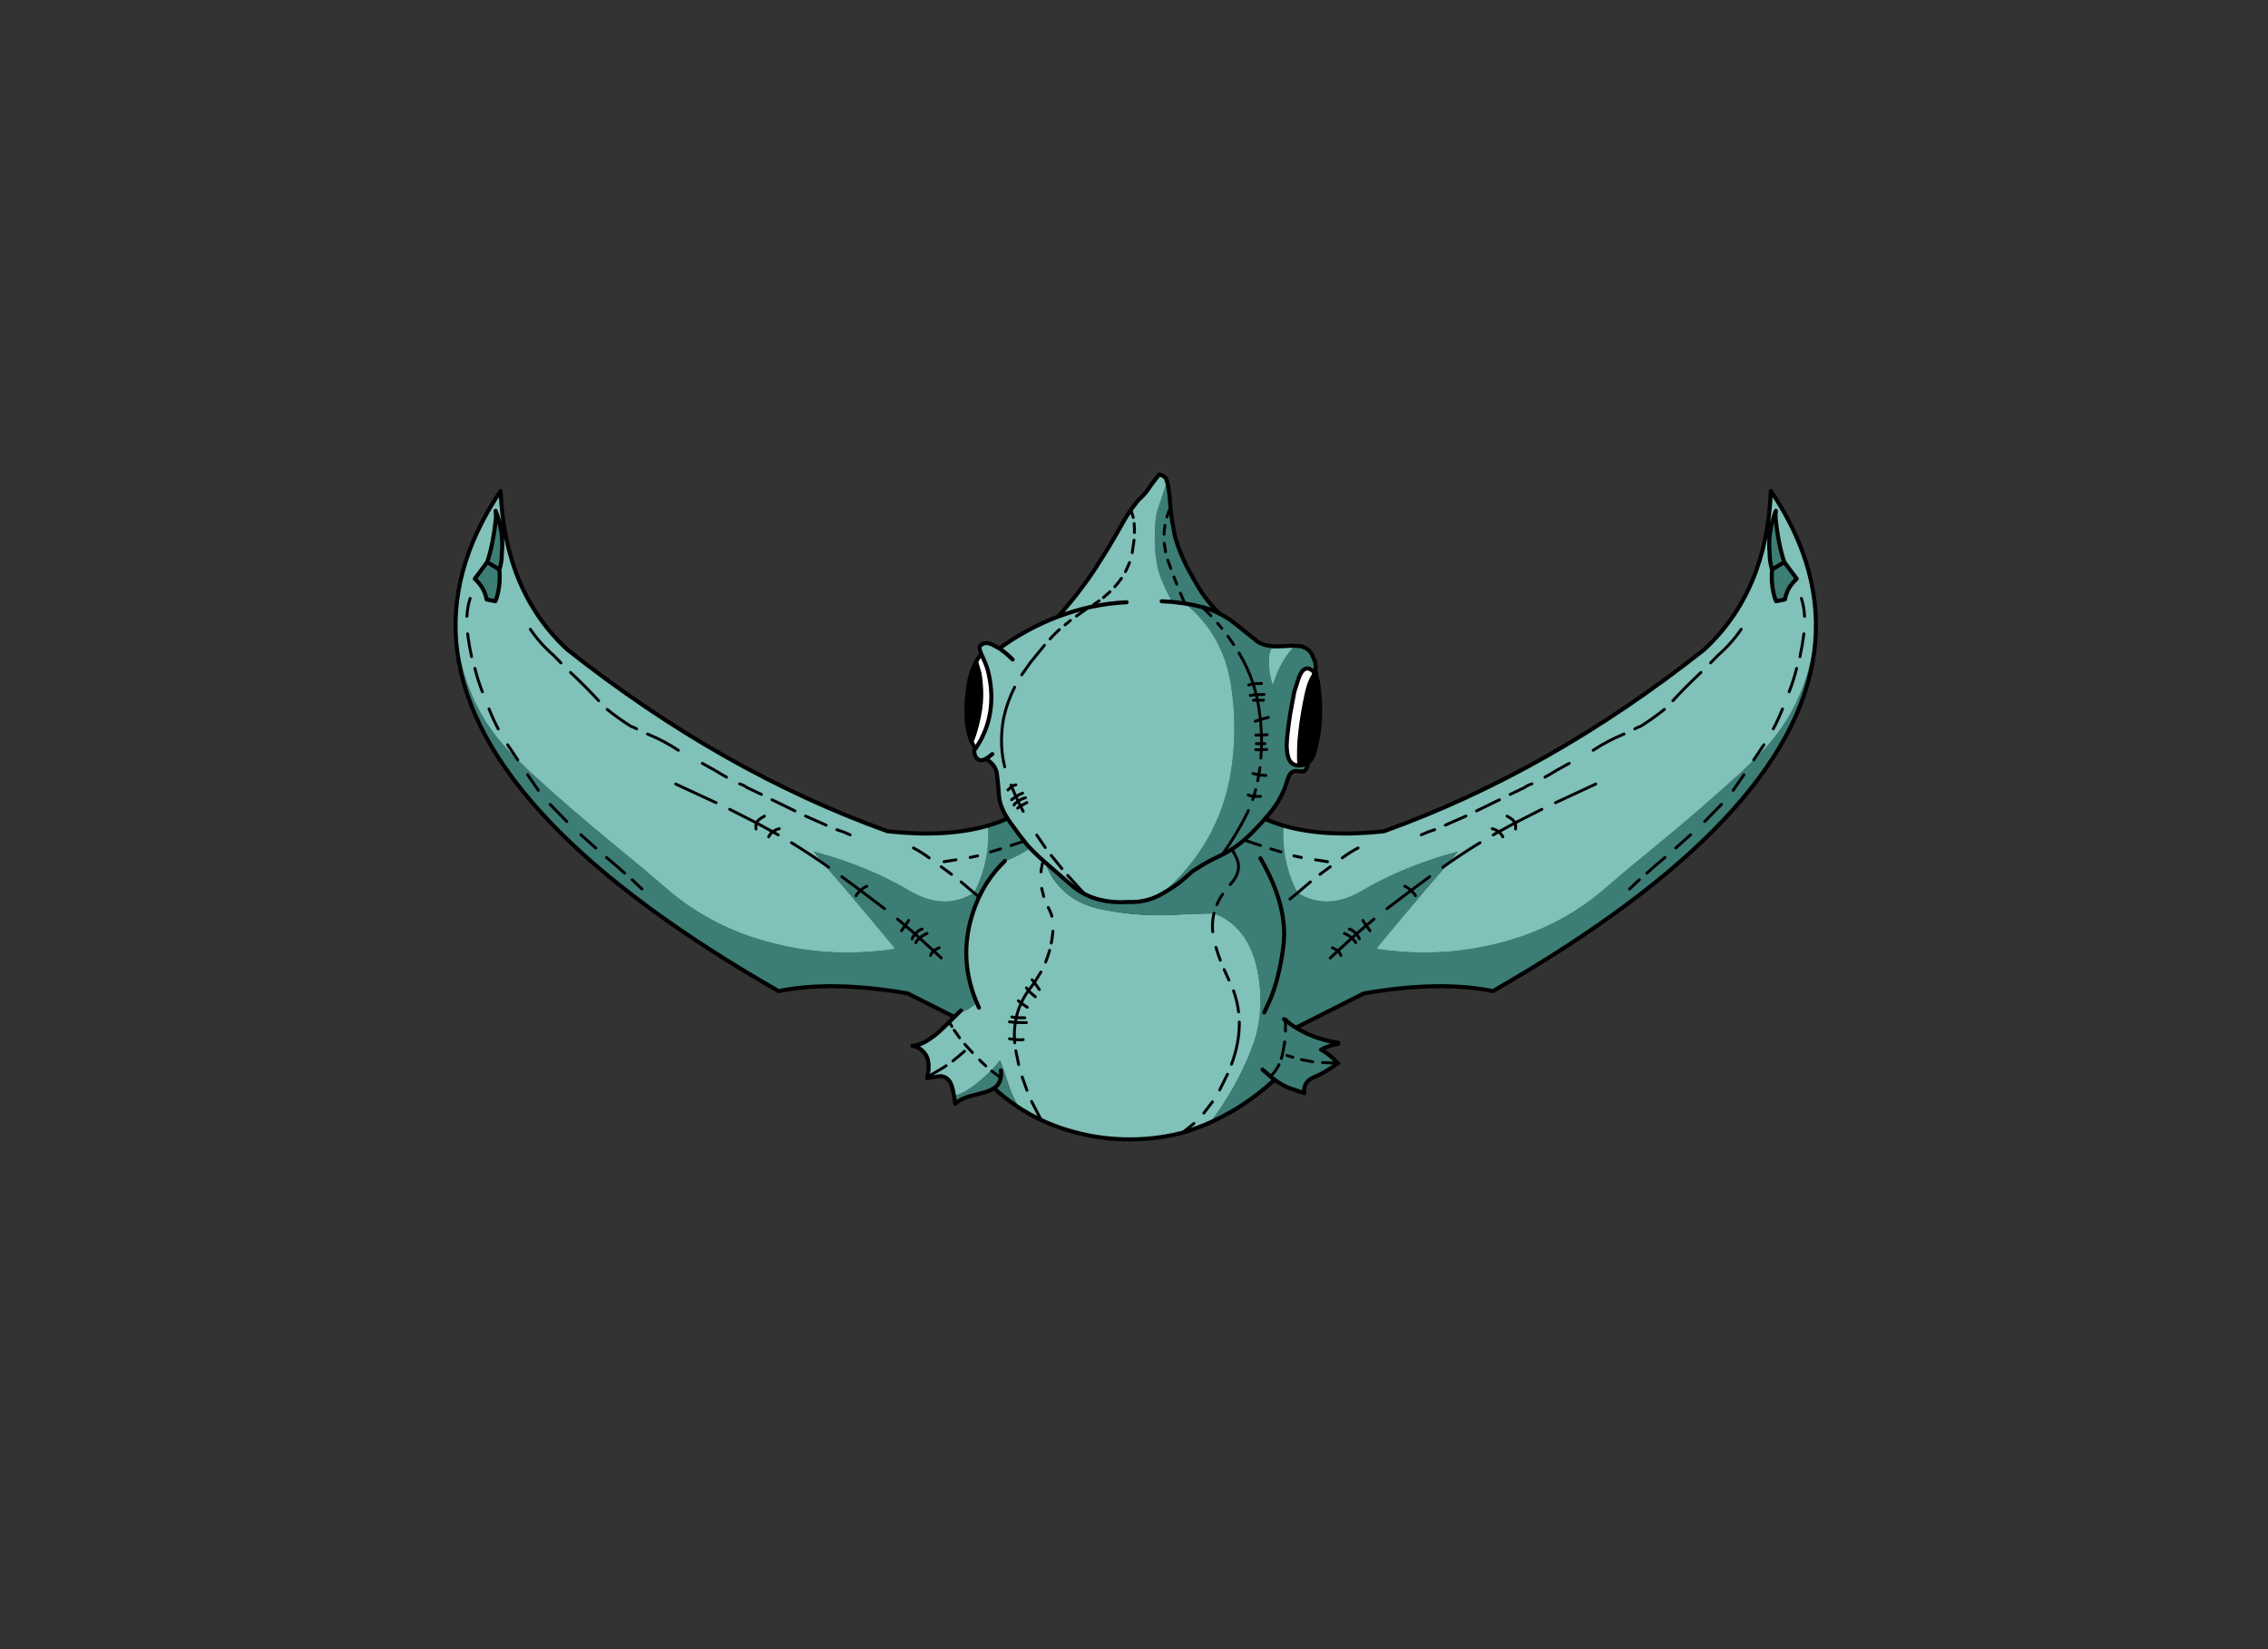 <?xml version="1.0" encoding="utf-8"?>
<!DOCTYPE svg PUBLIC "-//W3C//DTD SVG 1.1//EN" "http://www.w3.org/Graphics/SVG/1.1/DTD/svg11.dtd">
<svg version="1.1" xmlns="http://www.w3.org/2000/svg" xmlns:xlink="http://www.w3.org/1999/xlink" viewBox="0 0 11000 8000">

<rect x="0" y="0" width="11000" height="8000" fill="#333333" stroke="none"/>

<g enable-background="new">

<g>

<g>

<g transform="matrix(-0.49 0 0 0.49 6058 4552)">

<g>

<path fill-opacity="1.000" fill="rgb(60,125,117)" d="M -5215 -4233 Q -5210 -4200 -5212 -4161 Q -5238 -3901 -5298 -3725 L -5421 -3560 L -5405 -3544 Q -5356 -3495 -5331 -3441 Q -5311 -3396 -5304 -3355 L -5217 -3338 L -5204 -3372 Q -5165 -3501 -5177 -3651 Q -5153 -3726 -5153 -3811 Q -5132 -4025 -5215 -4233 Z M -5594 -2836 Q -5378 -1176 -2414 522 Q -2175 474 -1891 474 Q -1546 474 -1136 545 L -44 1096 Q 645 -11 84 -1327 L 84 -1327 Q -95 -1188 -341 -1116 Q -320 -792 -453 -503 L -480 -451 Q -619 -365 -769 -365 Q -935 -365 -1114 -470 Q -1257 -554 -1408 -624 Q -1729 -772 -2068 -860 L -2068 -860 L -1973 -743 Q -1623 -338 -1285 71 Q -1273 85 -1266 104 Q -1502 140 -1734 140 Q -2211 140 -2674 -12 Q -3150 -172 -3523 -494 Q -3769 -707 -4025 -915 Q -4465 -1274 -4883 -1657 L -4995 -1767 Q -5428 -2173 -5559 -2748 Q -5570 -2794 -5594 -2836 Z">

</path>

<path fill-opacity="1.000" fill="rgb(128,193,185)" d="M -5215 -4233 Q -5132 -4025 -5153 -3811 Q -5153 -3726 -5177 -3651 Q -5165 -3501 -5204 -3372 L -5217 -3338 L -5304 -3355 Q -5311 -3396 -5331 -3441 Q -5356 -3495 -5405 -3544 L -5421 -3560 L -5298 -3725 Q -5238 -3901 -5212 -4161 Q -5210 -4200 -5215 -4233 Z M -5165 -4430 Q -5699 -3636 -5594 -2836 Q -5570 -2794 -5559 -2748 Q -5428 -2173 -4995 -1767 L -4883 -1657 Q -4465 -1274 -4025 -915 Q -3769 -707 -3523 -494 Q -3150 -172 -2674 -12 Q -2211 140 -1734 140 Q -1502 140 -1266 104 Q -1273 85 -1285 71 Q -1623 -338 -1973 -743 L -2068 -860 L -2068 -860 Q -1729 -772 -1408 -624 Q -1257 -554 -1114 -470 Q -935 -365 -769 -365 Q -619 -365 -480 -451 L -453 -503 Q -320 -792 -341 -1116 L -341 -1116 Q -606 -1038 -949 -1038 Q -1131 -1038 -1334 -1060 Q -2975 -1649 -4506 -2860 Q -5126 -3435 -5165 -4430 Z">

</path>

<path fill="none" stroke-opacity="1.000" stroke="rgb(0,0,0)" stroke-linejoin="round" stroke-linecap="round" stroke-width="40" d="M -5215 -4233 Q -5132 -4025 -5153 -3811 Q -5153 -3726 -5177 -3651 Q -5165 -3501 -5204 -3372 L -5217 -3338 L -5304 -3355 Q -5311 -3396 -5331 -3441 Q -5356 -3495 -5405 -3544 L -5421 -3560 L -5298 -3725 Q -5238 -3901 -5212 -4161 Q -5210 -4200 -5215 -4233 Z M -5177 -3651 L -5298 -3725 M -5594 -2836 Q -5378 -1176 -2414 522 Q -1884 415 -1136 545 L -44 1096 Q 645 -11 84 -1327 Q -95 -1188 -341 -1116 Q -747 -997 -1334 -1060 Q -2975 -1649 -4506 -2860 Q -5126 -3435 -5165 -4430 Q -5699 -3636 -5594 -2836 Z">

</path>

<path fill="none" stroke-opacity="1.000" stroke="rgb(0,0,0)" stroke-linejoin="round" stroke-linecap="round" stroke-width="28.572" d="M -4568 -2727 L -4639 -2800 Q -4778 -2922 -4871 -3060 M -4195 -2353 Q -4314 -2483 -4473 -2633 M -3819 -2074 Q -3842 -2089 -3875 -2099 Q -3999 -2177 -4111 -2267 M -5467 -3366 Q -5493 -3287 -5499 -3188 M -5280 -2271 Q -5238 -2166 -5189 -2074 M -5420 -2673 Q -5390 -2553 -5346 -2441 M -480 -451 L -405 -389 M -5492 -3015 Q -5478 -2905 -5453 -2789 M -5096 -1917 L -4995 -1767 M -4675 -1326 L -4510 -1157 M -3863 -580 L -3766 -489 M -4117 -801 L -4013 -713 L -3938 -646 M -4371 -1026 L -4223 -894 M -4898 -1620 L -4792 -1466 M -3406 -1862 Q -3547 -1956 -3711 -2023 M -1943 -1121 L -2147 -1211 M -1705 -1025 Q -1771 -1056 -1837 -1076 M -2584 -1425 L -2728 -1494 Q -2754 -1515 -2800 -1530 M -2929 -1596 L -2973 -1621 Q -3036 -1661 -3169 -1733 M -2252 -1262 L -2447 -1357 L -2479 -1372 M -2898 -1278 L -2666 -1160 L -2633 -1143 Q -2619 -1176 -2554 -1210 M -2512 -1005 Q -2500 -1031 -2475 -1052 L -2471 -1055 L -2633 -1143 L -2635 -1137 Q -2641 -1118 -2638 -1083 M -2286 -947 Q -2124 -848 -1973 -743 M -480 -451 L -607 -559 M -1973 -743 L -1972 -742 L -1918 -704 M -2407 -1086 Q -2443 -1077 -2471 -1055 L -2417 -1024 M -923 -797 Q -1000 -854 -1079 -895 M -1647 -422 Q -1643 -436 -1608 -470 L -1603 -474 L -1788 -611 M -1541 -516 Q -1567 -507 -1603 -474 L -1365 -294 M -1092 5 L -1085 -13 L -1062 -43 L -1160 -127 L -1170 -114 L -1183 -96 L -1197 -76 M -1056 43 Q -1049 25 -1024 2 L -1018 -3 L -1062 -43 L -1057 -49 Q -1021 -87 -993 -92 M -1237 -191 L -1160 -127 Q -1138 -158 -1127 -178 M -944 -49 Q -987 -31 -1018 -3 L -878 125 Q -857 106 -825 93 M 103 -992 L -69 -934 L -113 -920 M -216 -886 L -316 -856 M -444 -817 L -518 -801 M -658 -778 L -776 -759 M -702 -634 L -804 -709 M -113 -150 Q -190 -221 -282 -292 M -3432 -1528 L -3033 -1343 M -804 194 L -878 125 Q -901 144 -909 169">

</path>

</g>

</g>

<g transform="matrix(0.49 0 0 0.49 4959 4552)">

<g>

<path fill-opacity="1.000" fill="rgb(60,125,117)" d="M -5215 -4233 Q -5210 -4200 -5212 -4161 Q -5238 -3901 -5298 -3725 L -5421 -3560 L -5405 -3544 Q -5356 -3495 -5331 -3441 Q -5311 -3396 -5304 -3355 L -5217 -3338 L -5204 -3372 Q -5165 -3501 -5177 -3651 Q -5153 -3726 -5153 -3811 Q -5132 -4025 -5215 -4233 Z M -5594 -2836 Q -5378 -1176 -2414 522 Q -2175 474 -1891 474 Q -1546 474 -1136 545 L -44 1096 Q 645 -11 84 -1327 L 84 -1327 Q -95 -1188 -341 -1116 Q -320 -792 -453 -503 L -480 -451 Q -619 -365 -769 -365 Q -935 -365 -1114 -470 Q -1257 -554 -1408 -624 Q -1729 -772 -2068 -860 L -2068 -860 L -1973 -743 Q -1623 -338 -1285 71 Q -1273 85 -1266 104 Q -1502 140 -1734 140 Q -2211 140 -2674 -12 Q -3150 -172 -3523 -494 Q -3769 -707 -4025 -915 Q -4465 -1274 -4883 -1657 L -4995 -1767 Q -5428 -2173 -5559 -2748 Q -5570 -2794 -5594 -2836 Z">

</path>

<path fill-opacity="1.000" fill="rgb(128,193,185)" d="M -5215 -4233 Q -5132 -4025 -5153 -3811 Q -5153 -3726 -5177 -3651 Q -5165 -3501 -5204 -3372 L -5217 -3338 L -5304 -3355 Q -5311 -3396 -5331 -3441 Q -5356 -3495 -5405 -3544 L -5421 -3560 L -5298 -3725 Q -5238 -3901 -5212 -4161 Q -5210 -4200 -5215 -4233 Z M -5165 -4430 Q -5699 -3636 -5594 -2836 Q -5570 -2794 -5559 -2748 Q -5428 -2173 -4995 -1767 L -4883 -1657 Q -4465 -1274 -4025 -915 Q -3769 -707 -3523 -494 Q -3150 -172 -2674 -12 Q -2211 140 -1734 140 Q -1502 140 -1266 104 Q -1273 85 -1285 71 Q -1623 -338 -1973 -743 L -2068 -860 L -2068 -860 Q -1729 -772 -1408 -624 Q -1257 -554 -1114 -470 Q -935 -365 -769 -365 Q -619 -365 -480 -451 L -453 -503 Q -320 -792 -341 -1116 L -341 -1116 Q -606 -1038 -949 -1038 Q -1131 -1038 -1334 -1060 Q -2975 -1649 -4506 -2860 Q -5126 -3435 -5165 -4430 Z">

</path>

<path fill="none" stroke-opacity="1.000" stroke="rgb(0,0,0)" stroke-linejoin="round" stroke-linecap="round" stroke-width="40" d="M -5215 -4233 Q -5132 -4025 -5153 -3811 Q -5153 -3726 -5177 -3651 Q -5165 -3501 -5204 -3372 L -5217 -3338 L -5304 -3355 Q -5311 -3396 -5331 -3441 Q -5356 -3495 -5405 -3544 L -5421 -3560 L -5298 -3725 Q -5238 -3901 -5212 -4161 Q -5210 -4200 -5215 -4233 Z M -5177 -3651 L -5298 -3725 M -5594 -2836 Q -5378 -1176 -2414 522 Q -1884 415 -1136 545 L -44 1096 Q 645 -11 84 -1327 Q -95 -1188 -341 -1116 Q -747 -997 -1334 -1060 Q -2975 -1649 -4506 -2860 Q -5126 -3435 -5165 -4430 Q -5699 -3636 -5594 -2836 Z">

</path>

<path fill="none" stroke-opacity="1.000" stroke="rgb(0,0,0)" stroke-linejoin="round" stroke-linecap="round" stroke-width="28.572" d="M -4568 -2727 L -4639 -2800 Q -4778 -2922 -4871 -3060 M -4195 -2353 Q -4314 -2483 -4473 -2633 M -3819 -2074 Q -3842 -2089 -3875 -2099 Q -3999 -2177 -4111 -2267 M -5467 -3366 Q -5493 -3287 -5499 -3188 M -5280 -2271 Q -5238 -2166 -5189 -2074 M -5420 -2673 Q -5390 -2553 -5346 -2441 M -480 -451 L -405 -389 M -5492 -3015 Q -5478 -2905 -5453 -2789 M -5096 -1917 L -4995 -1767 M -4675 -1326 L -4510 -1157 M -3863 -580 L -3766 -489 M -4117 -801 L -4013 -713 L -3938 -646 M -4371 -1026 L -4223 -894 M -4898 -1620 L -4792 -1466 M -3406 -1862 Q -3547 -1956 -3711 -2023 M -1943 -1121 L -2147 -1211 M -1705 -1025 Q -1771 -1056 -1837 -1076 M -2584 -1425 L -2728 -1494 Q -2754 -1515 -2800 -1530 M -2929 -1596 L -2973 -1621 Q -3036 -1661 -3169 -1733 M -2252 -1262 L -2447 -1357 L -2479 -1372 M -2898 -1278 L -2666 -1160 L -2633 -1143 Q -2619 -1176 -2554 -1210 M -2512 -1005 Q -2500 -1031 -2475 -1052 L -2471 -1055 L -2633 -1143 L -2635 -1137 Q -2641 -1118 -2638 -1083 M -2286 -947 Q -2124 -848 -1973 -743 M -480 -451 L -607 -559 M -1973 -743 L -1972 -742 L -1918 -704 M -2407 -1086 Q -2443 -1077 -2471 -1055 L -2417 -1024 M -923 -797 Q -1000 -854 -1079 -895 M -1647 -422 Q -1643 -436 -1608 -470 L -1603 -474 L -1788 -611 M -1541 -516 Q -1567 -507 -1603 -474 L -1365 -294 M -1092 5 L -1085 -13 L -1062 -43 L -1160 -127 L -1170 -114 L -1183 -96 L -1197 -76 M -1056 43 Q -1049 25 -1024 2 L -1018 -3 L -1062 -43 L -1057 -49 Q -1021 -87 -993 -92 M -1237 -191 L -1160 -127 Q -1138 -158 -1127 -178 M -944 -49 Q -987 -31 -1018 -3 L -878 125 Q -857 106 -825 93 M 103 -992 L -69 -934 L -113 -920 M -216 -886 L -316 -856 M -444 -817 L -518 -801 M -658 -778 L -776 -759 M -702 -634 L -804 -709 M -113 -150 Q -190 -221 -282 -292 M -3432 -1528 L -3033 -1343 M -804 194 L -878 125 Q -901 144 -909 169">

</path>

</g>

</g>

<g transform="matrix(0.49 0 0 0.49 5460 4729)">

<g>

<path fill-opacity="1.000" fill="rgb(128,193,185)" d="M -512 -1437 Q -579 -1437 -654 -1411 Q -751 -1378 -879 -1295 Q -1015 -1206 -1088 -1170 Q -1143 -1142 -1189 -1130 L -1196 -1128 Q -1385 -946 -1482 -701 Q -1679 -206 -1474 277 Q -1522 322 -1570 348 Q -1612 370 -1662 383 L -1746 466 L -1848 564 Q -2009 702 -2111 702 Q -2112 702 -2112 702 L -2112 702 Q -2019 720 -1973 803 Q -1936 873 -1963 1012 L -1965 1023 L -1840 1003 Q -1754 1003 -1722 1100 Q -1710 1136 -1699 1200 Q -1589 1171 -1446 1052 Q -1316 943 -1246 847 Q -1219 904 -1145 1132 Q -1103 1238 -1055 1316 Q -950 1384 -837 1437 Q -717 1494 -589 1533 Q -311 1620 -18 1628 Q 12 1629 41 1629 Q 299 1629 550 1566 L 561 1563 Q 702 1521 837 1461 Q 1086 1133 1238 753 Q 1389 372 1301 -52 Q 1213 -477 873 -609 Q 873 -609 873 -609 L 873 -609 L 566 -599 Q 453 -590 340 -590 Q 43 -590 -246 -650 Q -665 -736 -810 -1139 Q -696 -1326 -507 -1437 Q -509 -1437 -512 -1437 Z">

</path>

<path fill-opacity="1.000" fill="rgb(60,125,117)" d="M -1246 847 Q -1316 943 -1446 1052 Q -1589 1171 -1699 1200 L -1688 1276 Q -1644 1232 -1553 1204 L -1397 1163 L -1344 1144 L -1304 1122 Q -1214 1206 -1114 1275 L -1055 1316 Q -1103 1238 -1145 1132 Q -1219 904 -1246 847 Z M 203 -1628 Q -170 -1628 -499 -1442 L -507 -1437 Q -696 -1326 -810 -1139 Q -665 -736 -246 -650 Q 44 -590 340 -590 Q 452 -590 566 -599 L 873 -609 Q 1213 -477 1301 -52 Q 1389 372 1238 753 Q 1086 1133 837 1461 Q 941 1414 1041 1357 Q 1275 1221 1473 1038 L 1504 1060 Q 1571 1105 1632 1125 L 1768 1171 Q 1752 1058 1868 1011 Q 1984 963 2097 875 L 2096 874 Q 2028 792 1933 741 Q 2014 696 2103 683 L 2103 672 Q 1833 633 1624 483 L 1581 451 L 1585 439 Q 1461 297 1434 244 L 1432 240 Q 1522 18 1560 -282 Q 1610 -670 1341 -1140 L 1328 -1133 L 1288 -1127 Q 1217 -1127 1135 -1202 Q 1086 -1247 1043 -1255 L 1043 -1255 Q 1043 -1255 1043 -1255 Q 845 -1563 389 -1617 Q 295 -1628 203 -1628 Z">

</path>

<path fill="none" stroke-opacity="1.000" stroke="rgb(0,0,0)" stroke-linejoin="round" stroke-linecap="round" stroke-width="28.572" d="M 1585 439 L 1624 483 M 2096 874 L 2111 876 M 1043 -1255 Q 1073 -1209 1097 -1156 Q 1156 -1026 1034 -894 M 902 -695 Q 924 -748 959 -799 M 936 -145 Q 910 -213 893 -272 M 861 -427 Q 856 -474 859 -513 Q 861 -560 873 -609 M -810 -1139 L -817 -1127 Q -834 -1074 -839 -1019 M 1043 -1255 Q 845 -1563 389 -1617 Q -89 -1674 -499 -1442 L -507 -1437 Q -696 -1326 -810 -1139 M 1851 861 L 1739 839 M 1655 816 L 1639 811 L 1596 798 M 2096 874 L 1948 868 M 1581 451 L 1585 439 M 1117 367 Q 1104 260 1067 158 M 1540 828 L 1545 810 L 1552 783 L 1574 664 M 1581 451 L 1581 557 M 1047 885 Q 1127 668 1124 467 M 561 1563 L 675 1471 M 1433 1007 Q 1485 954 1517 889 M 930 1139 L 1007 984 M 773 1368 L 858 1257 M 1021 51 L 974 -52 M -812 -776 L -832 -856 M -731 -580 Q -742 -618 -761 -655 L -767 -667 M -793 -127 Q -770 -184 -753 -243 M -737 -315 Q -726 -373 -721 -432 M -927 49 L -904 76 L -840 -28 M -983 129 L -963 156 L -941 126 L -904 76 L -898 85 L -855 145 M -963 156 L -952 168 L -895 217 M -1063 257 L -1035 279 Q -1006 215 -963 156 M -975 321 L -1023 288 L -1035 279 Q -1068 349 -1084 424 L -1078 424 L -999 425 M -1151 465 L -1093 471 L -1084 424 L -1127 417 M -1093 471 L -983 473 M -1386 901 L -1420 869 L -1446 843 M -1518 769 L -1560 723 L -1582 699 L -1593 687 M -1060 888 L -1088 752 M -1093 471 Q -1106 553 -1101 640 L -1094 641 Q -1040 646 -1015 641 M -1099 673 L -1101 640 L -1151 633 M -978 1143 L -1025 1011 M -837 1437 L -932 1253 M -1237 1019 L -1327 952 M -1963 1012 L -1802 916 L -1778 900 M -1645 623 L -1698 548 M -1711 852 L -1663 813 L -1596 756 M -1721 511 L -1746 466">

</path>

<path fill="none" stroke-opacity="1.000" stroke="rgb(0,0,0)" stroke-linejoin="round" stroke-linecap="round" stroke-width="40" d="M 1333 -1154 L 1341 -1140 Q 1610 -670 1560 -282 Q 1522 18 1432 240 M 1624 483 Q 1833 633 2103 672 L 2103 683 Q 2014 696 1933 741 Q 2028 792 2096 874 M 837 1461 Q 941 1414 1041 1357 Q 1275 1221 1473 1038 L 1433 1007 L 1354 938 M 1473 1038 L 1504 1060 Q 1571 1105 1632 1125 L 1768 1171 Q 1752 1058 1868 1011 Q 1984 963 2097 875 L 2096 874 M 1432 240 L 1371 372 M 1581 451 L 1566 438 M 837 1461 Q 702 1521 561 1563 L 550 1566 Q 270 1636 -18 1628 Q -311 1620 -589 1533 Q -717 1494 -837 1437 Q -950 1384 -1055 1316 L -1114 1275 Q -1214 1206 -1304 1122 L -1344 1144 L -1397 1163 L -1553 1204 Q -1644 1232 -1688 1276 L -1699 1200 Q -1710 1136 -1722 1100 Q -1754 1003 -1840 1003 L -1965 1023 L -1963 1012 Q -1936 873 -1973 803 Q -2019 720 -2112 702 Q -2010 703 -1848 564 L -1746 466 L -1662 383 L -1631 353 M 1624 483 L 1581 451 M -1474 277 Q -1679 -206 -1482 -701 Q -1385 -946 -1196 -1128 M -1453 325 L -1474 277 M -1304 1122 Q -1286 1110 -1273 1096 Q -1245 1065 -1237 1019 Q -1231 986 -1236 946">

</path>

</g>

</g>

<g transform="matrix(0.49 0 0 0.49 5486 4097)">

<g>

<path fill-opacity="1.000" fill="rgb(0,0,0)" d="M -1534 -1811 L -1557 -1764 Q -1590 -1691 -1605 -1604 Q -1635 -1435 -1629 -1260 Q -1625 -1129 -1579 -1018 Q -1535 -1128 -1507 -1267 Q -1479 -1407 -1484 -1523 Q -1489 -1639 -1502 -1700 L -1534 -1811 Z M 1821 -1693 Q 1768 -1636 1734 -1474 Q 1699 -1313 1677 -1134 Q 1655 -956 1665 -782 L 1711 -790 Q 1734 -797 1754 -812 Q 1795 -844 1815 -912 Q 1843 -1011 1858 -1123 Q 1871 -1222 1872 -1345 L 1869 -1429 L 1859 -1536 L 1858 -1548 L 1851 -1596 Q 1846 -1643 1823 -1691 L 1821 -1693 Z">

</path>

<path fill-opacity="1.000" fill="rgb(60,125,117)" d="M 355 -3595 L 257 -3297 Q 234 -3209 234 -3033 Q 234 -2811 289 -2653 Q 314 -2581 404 -2403 L 531 -2387 L 530 -2390 L 535 -2386 Q 904 -2084 985 -1598 Q 1061 -1142 982 -687 Q 907 -253 649 108 Q 489 332 278 503 L 294 494 Q 441 412 517 344 L 607 265 L 685 215 Q 760 167 902 100 L 903 99 Q 1045 31 1189 -110 L 1197 -118 L 1261 -185 L 1294 -219 L 1358 -294 Q 1432 -378 1482 -475 Q 1524 -554 1548 -642 L 1563 -681 Q 1582 -722 1627 -729 L 1706 -723 L 1712 -726 Q 1735 -743 1743 -771 L 1754 -812 L 1754 -812 Q 1734 -797 1711 -790 L 1665 -782 Q 1663 -782 1662 -782 Q 1620 -782 1589 -808 Q 1541 -850 1540 -986 Q 1543 -1070 1560 -1194 Q 1577 -1319 1596 -1409 L 1616 -1515 L 1658 -1646 Q 1691 -1744 1747 -1744 Q 1752 -1744 1757 -1743 Q 1794 -1730 1821 -1693 L 1823 -1691 Q 1831 -1777 1821 -1810 L 1786 -1889 Q 1761 -1935 1704 -1956 L 1679 -1964 L 1618 -1968 Q 1492 -1831 1429 -1654 L 1402 -1579 Q 1357 -1712 1366 -1854 Q 1370 -1913 1400 -1963 Q 1309 -1971 1252 -2009 L 1243 -2016 L 1101 -2130 L 987 -2220 Q 939 -2254 873 -2288 L 833 -2329 Q 730 -2437 657 -2563 L 581 -2697 Q 534 -2780 488 -2894 Q 442 -3008 429 -3078 L 408 -3193 L 401 -3238 Q 394 -3289 390 -3339 L 389 -3344 L 384 -3403 L 383 -3431 L 381 -3454 L 377 -3480 L 373 -3507 L 370 -3530 L 365 -3556 L 355 -3595 Z">

</path>

<path fill-opacity="1.000" fill="rgb(128,193,185)" d="M 1579 -1968 L 1505 -1964 L 1497 -1964 Q 1467 -1962 1439 -1962 Q 1418 -1962 1400 -1963 Q 1370 -1913 1366 -1854 Q 1357 -1712 1402 -1579 L 1429 -1654 Q 1492 -1831 1618 -1968 Z M 278 -3665 L 203 -3567 L 149 -3490 L 113 -3450 L 68 -3406 L -2 -3315 L -3 -3314 L -63 -3220 L -112 -3133 L -159 -3051 L -217 -2953 L -250 -2899 L -285 -2843 L -323 -2783 L -355 -2732 L -389 -2682 L -423 -2632 L -482 -2552 L -536 -2480 L -602 -2398 L -679 -2307 L -722 -2257 Q -895 -2192 -1047 -2106 Q -1200 -2021 -1303 -1941 L -1350 -1967 Q -1398 -1995 -1434 -1995 Q -1475 -1995 -1501 -1958 Q -1499 -1921 -1483 -1887 L -1458 -1831 L -1455 -1824 L -1446 -1803 L -1441 -1791 Q -1419 -1736 -1407 -1677 Q -1332 -1315 -1497 -1019 L -1527 -970 L -1543 -946 L -1553 -932 Q -1554 -871 -1512 -842 Q -1501 -834 -1486 -834 Q -1466 -834 -1438 -849 Q -1340 -790 -1328 -698 Q -1316 -607 -1308 -486 Q -1300 -365 -1199 -223 Q -1098 -81 -1038 -8 Q -978 64 -858 170 L -601 393 Q -534 451 -460 490 Q -384 529 -302 548 Q -203 571 -102 571 Q -66 571 -30 568 Q -14 569 3 569 Q 151 569 278 503 Q 489 332 649 108 Q 907 -253 982 -687 Q 1061 -1142 985 -1598 Q 904 -2084 535 -2386 L 531 -2387 L 404 -2403 Q 314 -2581 289 -2653 Q 234 -2811 234 -3033 Q 234 -3209 257 -3297 L 355 -3595 L 351 -3609 Q 341 -3647 278 -3665 Z">

</path>

<path fill-opacity="1.000" fill="rgb(255,255,255)" d="M -1483 -1887 Q -1512 -1852 -1534 -1811 L -1502 -1700 Q -1489 -1639 -1484 -1523 Q -1479 -1407 -1507 -1267 Q -1535 -1128 -1579 -1018 L -1543 -946 L -1527 -970 L -1497 -1019 Q -1332 -1315 -1407 -1677 Q -1419 -1736 -1441 -1791 L -1446 -1803 L -1455 -1824 L -1458 -1831 L -1483 -1887 Z M 1747 -1744 Q 1691 -1744 1658 -1646 L 1616 -1515 L 1596 -1409 Q 1577 -1319 1560 -1194 Q 1543 -1070 1540 -986 Q 1541 -850 1589 -808 Q 1620 -782 1662 -782 Q 1664 -782 1665 -782 Q 1655 -956 1677 -1134 Q 1699 -1313 1734 -1474 Q 1768 -1636 1821 -1693 Q 1794 -1730 1757 -1743 Q 1752 -1744 1747 -1744 Z">

</path>

<path fill="none" stroke-opacity="1.000" stroke="rgb(0,0,0)" stroke-linejoin="round" stroke-linecap="round" stroke-width="40" d="M 355 -3595 L 365 -3556 L 370 -3530 L 373 -3507 L 377 -3480 L 381 -3454 L 383 -3431 L 384 -3403 L 389 -3344 L 390 -3339 Q 394 -3289 401 -3238 L 408 -3193 L 429 -3078 Q 442 -3008 488 -2894 Q 534 -2780 581 -2697 L 657 -2563 Q 730 -2437 833 -2329 L 873 -2288 Q 939 -2254 987 -2220 L 1101 -2130 L 1243 -2016 L 1252 -2009 Q 1309 -1971 1400 -1963 Q 1444 -1960 1497 -1964 L 1505 -1964 L 1579 -1968 L 1618 -1968 L 1679 -1964 L 1704 -1956 Q 1761 -1935 1786 -1889 L 1821 -1810 Q 1831 -1777 1823 -1691 Q 1846 -1643 1851 -1596 L 1858 -1548 L 1859 -1536 L 1869 -1429 L 1872 -1345 Q 1871 -1222 1858 -1123 Q 1843 -1011 1815 -912 Q 1795 -844 1754 -812 L 1743 -771 Q 1735 -743 1712 -726 L 1706 -723 L 1627 -729 Q 1582 -722 1563 -681 L 1548 -642 Q 1524 -554 1482 -475 Q 1432 -378 1358 -294 L 1294 -219 L 1261 -185 L 1197 -118 L 1189 -110 Q 1045 31 903 99 M 902 100 Q 760 167 685 215 L 607 265 L 517 344 Q 441 412 294 494 L 278 503 Q 137 576 -30 568 Q -168 579 -302 548 Q -384 529 -460 490 Q -534 451 -601 393 L -858 170 Q -978 64 -1038 -8 Q -1098 -81 -1199 -223 Q -1300 -365 -1308 -486 Q -1316 -607 -1328 -698 Q -1340 -790 -1438 -849 Q -1486 -824 -1512 -842 Q -1554 -871 -1553 -932 L -1543 -946 L -1579 -1018 Q -1625 -1129 -1629 -1260 Q -1635 -1435 -1605 -1604 Q -1590 -1691 -1557 -1764 L -1534 -1811 Q -1512 -1852 -1483 -1887 Q -1499 -1921 -1501 -1958 Q -1453 -2027 -1350 -1967 L -1303 -1941 Q -1200 -2021 -1047 -2106 Q -895 -2192 -722 -2257 L -679 -2307 L -602 -2398 L -536 -2480 L -482 -2552 L -423 -2632 L -389 -2682 L -355 -2732 L -323 -2783 L -285 -2843 L -250 -2899 L -217 -2953 L -159 -3051 L -112 -3133 L -63 -3220 L -3 -3314 L -2 -3315 L 68 -3406 L 113 -3450 L 149 -3490 L 203 -3567 L 278 -3665 Q 341 -3647 351 -3609 L 355 -3595 M 404 -2403 L 531 -2387 M 404 -2403 L 303 -2409 M 535 -2386 L 604 -2374 L 705 -2351 Q 788 -2329 843 -2302 L 873 -2288 M 531 -2387 L 535 -2386 M 1821 -1693 Q 1794 -1730 1757 -1743 Q 1694 -1752 1658 -1646 L 1616 -1515 L 1596 -1409 Q 1577 -1319 1560 -1194 Q 1543 -1070 1540 -986 Q 1541 -850 1589 -808 Q 1621 -781 1665 -782 Q 1655 -956 1677 -1134 Q 1699 -1313 1734 -1474 Q 1768 -1636 1821 -1693 Z M 1665 -782 L 1711 -790 Q 1734 -797 1754 -812 M -421 -2348 Q -569 -2314 -722 -2257 M -421 -2348 L -383 -2356 Q -216 -2391 -45 -2399 M -1543 -946 L -1527 -970 L -1497 -1019 Q -1332 -1315 -1407 -1677 Q -1419 -1736 -1441 -1791 L -1446 -1803 L -1455 -1824 L -1458 -1831 L -1483 -1887 M -1534 -1811 L -1502 -1700 Q -1489 -1639 -1484 -1523 Q -1479 -1407 -1507 -1267 Q -1535 -1128 -1579 -1018 M -1303 -1941 Q -1238 -1898 -1173 -1832 M -1374 -896 Q -1410 -865 -1438 -849">

</path>

<path fill="none" stroke-opacity="1.000" stroke="rgb(0,0,0)" stroke-linejoin="round" stroke-linecap="round" stroke-width="28.572" d="M 903 99 L 902 100 M 531 -2387 L 530 -2390 L 488 -2489 M 390 -3339 Q 368 -3291 354 -3243 M 33 -3089 L 33 -3129 L 30 -3178 M 335 -3160 Q 327 -3116 326 -3072 M 424 -2650 L 452 -2578 M 363 -2816 L 370 -2796 L 393 -2733 M 705 -2351 L 790 -2266 M 856 -2191 L 898 -2141 M 328 -2982 L 341 -2899 M 11 -2890 L 29 -3014 M 1164 -1580 L 1204 -1592 L 1208 -1592 Q 1158 -1744 1076 -1883 L 1068 -1896 M 1310 -1429 L 1251 -1429 L 1263 -1364 L 1280 -1238 L 1307 -1245 L 1359 -1259 M 1211 -1429 L 1251 -1429 L 1239 -1484 L 1218 -1482 L 1179 -1476 M 1347 -1088 L 1290 -1084 L 1291 -999 L 1324 -999 M 1239 -999 L 1291 -999 L 1289 -939 L 1343 -942 M 1234 -1084 L 1276 -1084 L 1290 -1084 L 1287 -1147 L 1280 -1238 L 1229 -1221 M 1291 -1595 L 1208 -1592 L 1239 -1484 L 1315 -1486 M 1234 -939 L 1246 -939 L 1289 -939 L 1284 -856 M 1334 -684 L 1264 -690 L 1253 -631 M 1206 -704 L 1249 -694 L 1264 -690 L 1275 -762 M 1281 -477 L 1214 -477 L 1204 -446 M 1159 -491 L 1191 -480 L 1214 -477 L 1233 -544 M 1161 -337 L 1147 -307 Q 1045 -101 903 99 M 958 -2063 L 1015 -1980 M -56 -2702 L -34 -2748 L -16 -2792 M -161 -2553 Q -125 -2593 -96 -2636 M -802 -2036 L -772 -2069 L -711 -2128 M -541 -2262 L -421 -2348 M -654 -2175 L -601 -2218 M -370 -2376 L -317 -2413 M -274 -2446 L -209 -2503 M -1251 -770 Q -1302 -971 -1271 -1197 Q -1252 -1333 -1186 -1488 L -1153 -1558 M -1083 -1680 L -998 -1801 L -858 -1973 M -1189 -589 L -1183 -574 Q -1162 -589 -1141 -591 M -1046 -463 Q -1080 -456 -1117 -430 L -1118 -429 L -1095 -381 L -1092 -383 L -1032 -416 M -1159 -392 Q -1149 -409 -1118 -429 L -1140 -475 L -1144 -473 L -1183 -444 M -1068 -329 L -1095 -381 Q -1116 -369 -1123 -361 M -1183 -574 L -1140 -475 Q -1104 -499 -1074 -509 M -1183 -574 L -1219 -541 M -685 238 L -791 107 M -460 490 L -628 305 M 21 -3238 L -2 -3315 M -850 29 L -934 -94">

</path>

<path fill="none" stroke-opacity="1.000" stroke="rgb(0,0,0)" stroke-linejoin="round" stroke-linecap="round" stroke-width="60" d="M 1821 -1693 L 1823 -1691">

</path>

</g>

</g>

</g>

</g>

</g>

</svg>
